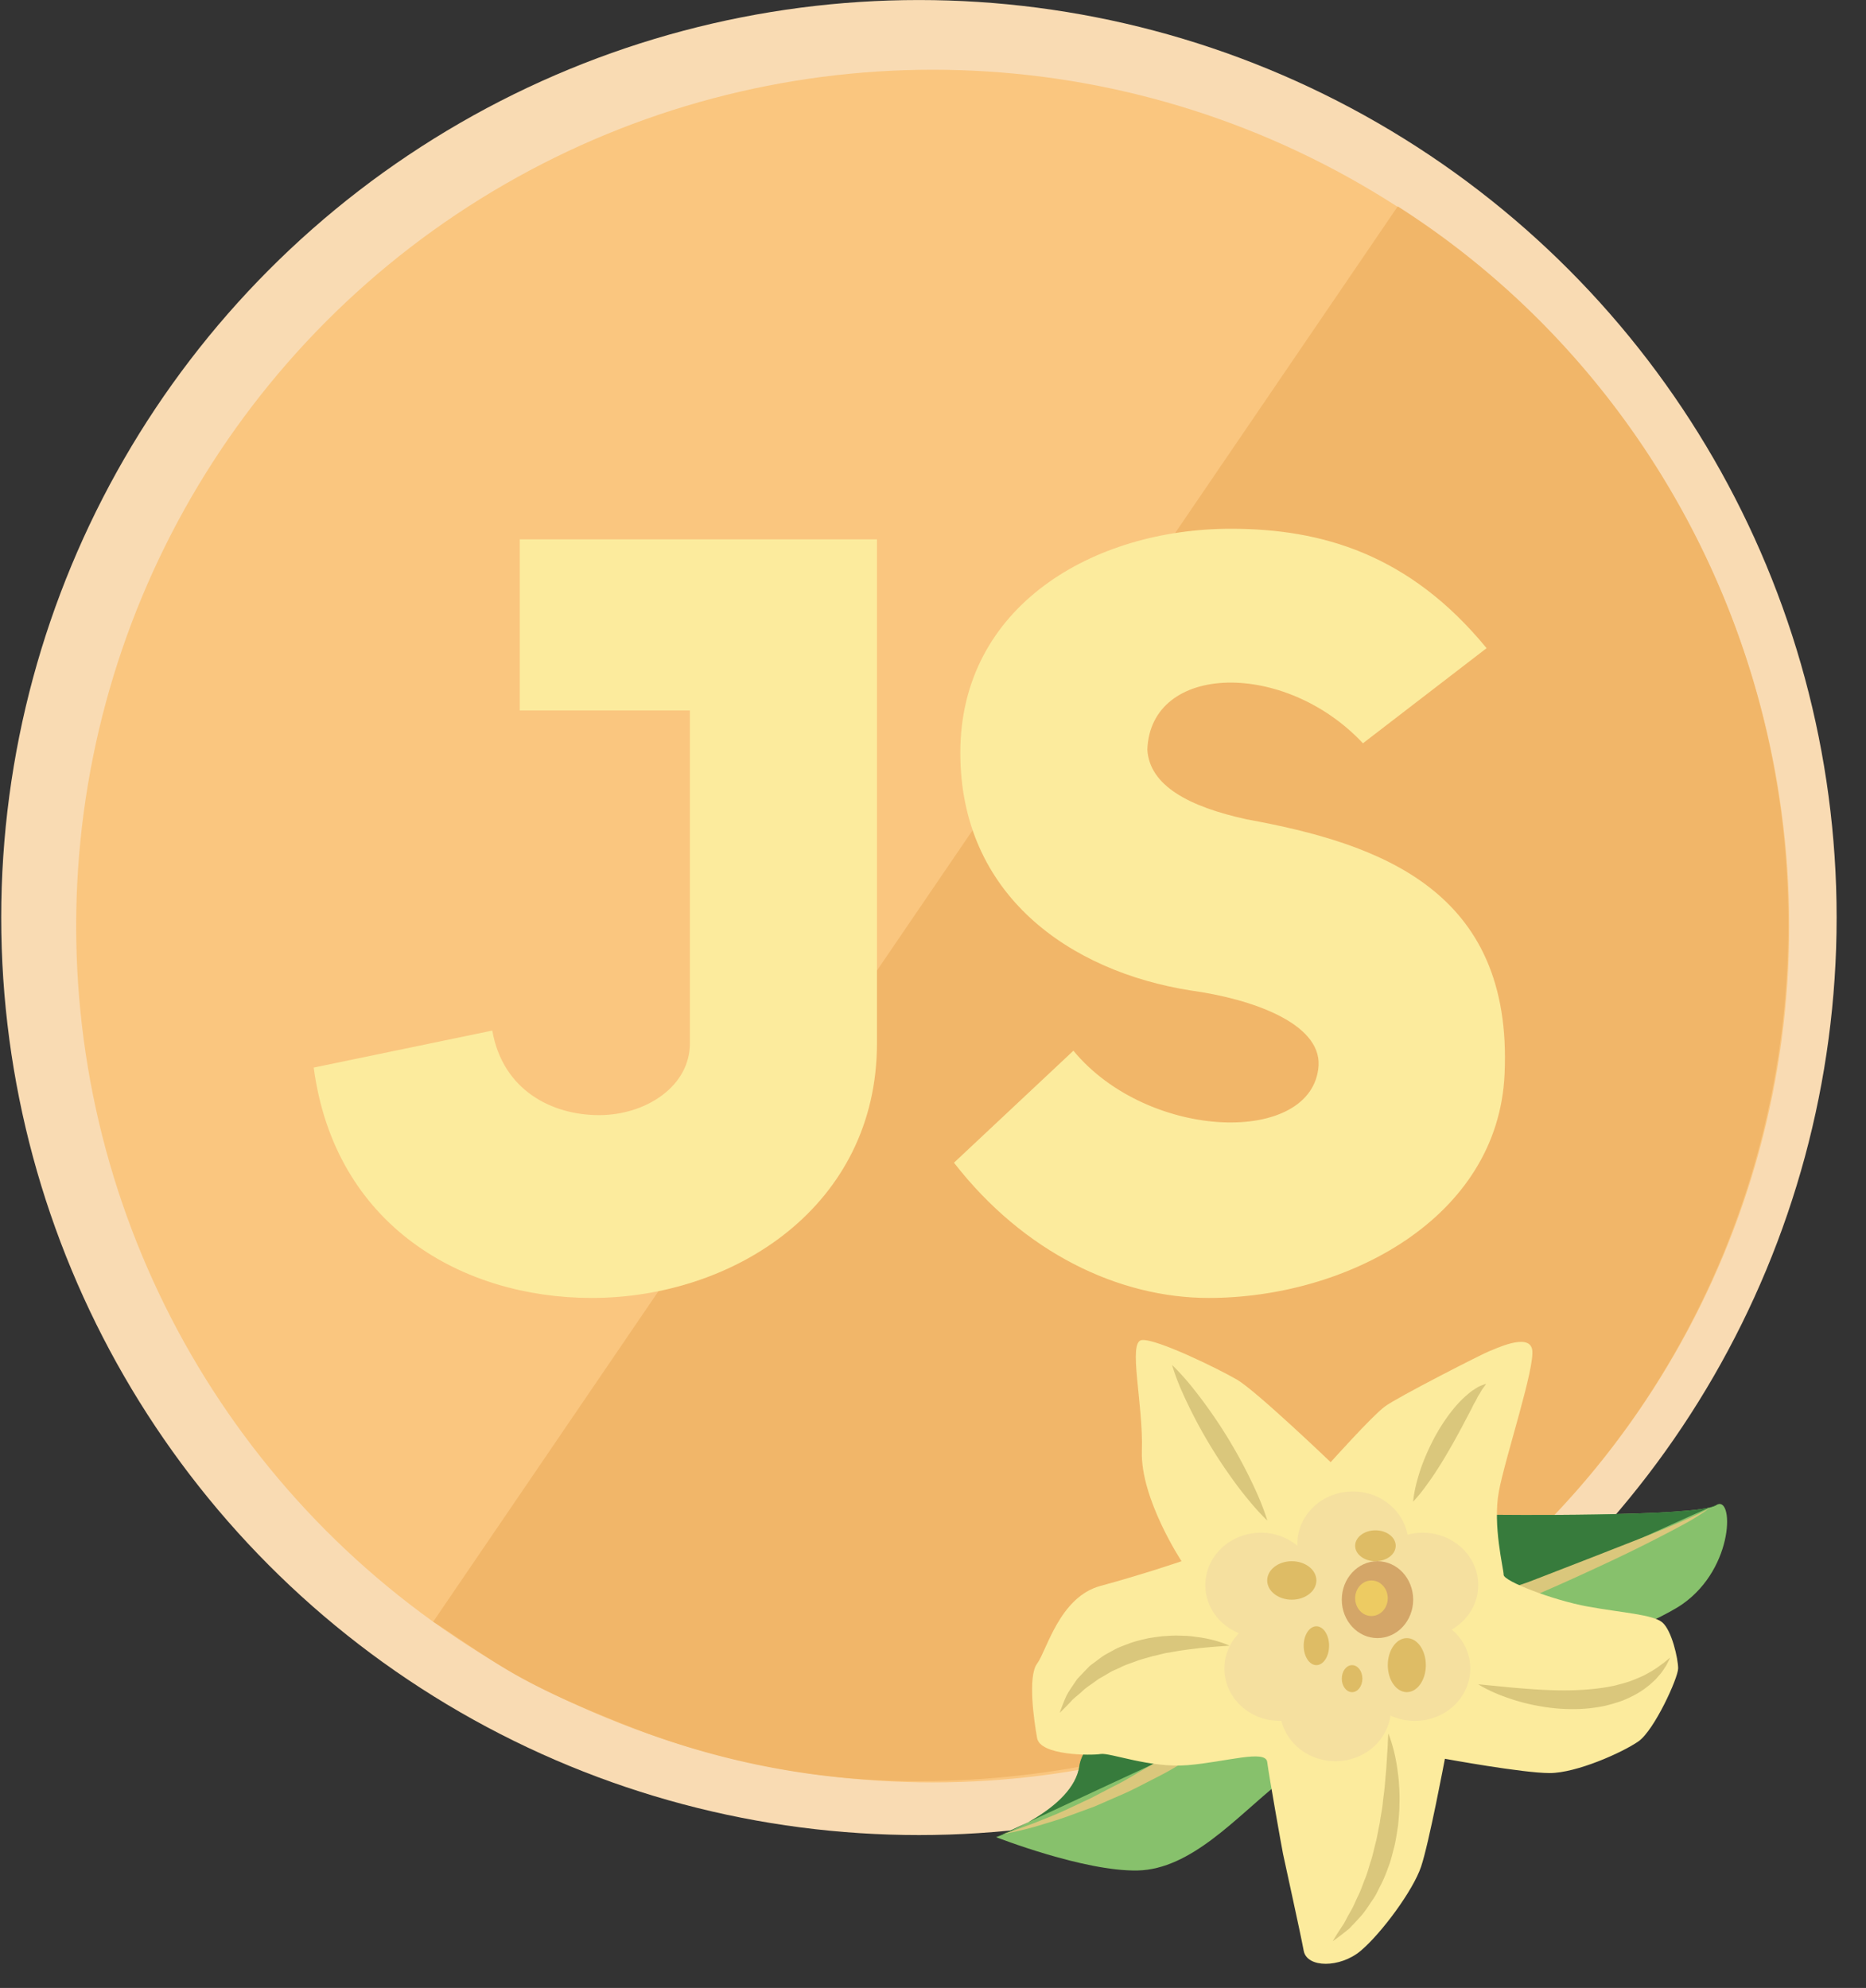 <svg width="61" height="65" viewBox="0 0 61 65" xmlns="http://www.w3.org/2000/svg"><rect x="0" y="0" width="61" height="65" fill="#333333" stroke="none"/><g fill="none"><ellipse fill="#F9DBB3" cx="30.04" cy="30.001" rx="30" ry="30"/><ellipse fill="#FAC67F" cx="30.49" cy="30.28" rx="28" ry="28"/><path d="M14.161 53.024c.907.585 1.793 1.232 2.762 1.773 1.118.624 2.33 1.131 3.532 1.609a25.669 25.669 0 0 0 9.5 1.834c8.138 0 15.596-3.233 20.766-8.614 4.859-5.057 7.74-12.008 7.74-19.425 0-9.696-4.996-18.499-12.769-23.453l-31.53 46.276z" fill="#F1B669"/><g fill="#FCEB9D"><path d="M16.093 33.698c.346 1.969 1.97 2.764 3.49 2.764 1.52 0 2.97-.933 2.97-2.35V23.231h-5.562v-5.597h11.677v16.478c0 5.321-4.664 8.327-9.327 8.327-4.215 0-8.395-2.35-9.086-7.532l5.838-1.21zM35.09 34.355c2.453 2.97 7.842 3.109 8.015.483.069-1.381-2.177-2.177-4.18-2.452-3.94-.622-7.532-3.11-7.532-7.773 0-4.802 4.352-7.324 8.844-7.324 2.97 0 5.838.83 8.36 3.904l-4.042 3.11c-2.556-2.73-6.944-2.626-7.048.207.069 1.174 1.348 1.865 3.248 2.28 4.353.794 8.706 2.315 8.43 8.325-.208 4.733-5.182 7.324-9.673 7.324-2.936 0-6.046-1.485-8.326-4.422l3.904-3.662z"/></g><g transform="translate(32.105 43.663)"><path d="M16.64 5.866s6.768.077 7.352-.312c.583-.39.622 2.022-1.09 3.228-1.711 1.206-11.864 4.784-13.225 5.874-1.361 1.09-2.84 2.8-4.59 2.84-1.75.039-4.629-1.09-4.629-1.09s2.53-.894 2.724-2.334c.194-1.439 5.056-5.083 5.056-5.083l8.402-3.123z" fill="#87C16C"/><path d="M16.64 5.866s6.768.077 7.352-.312C24.575 5.164.458 16.406.458 16.406s2.528-.894 2.723-2.334c.195-1.439 5.057-5.083 5.057-5.083l8.402-3.123z" fill="#377B3C"/><path d="M.671 16.308s.097-.027.274-.088c.178-.054.434-.157.76-.275.323-.131.719-.278 1.156-.488l.697-.327.757-.394c.267-.13.534-.288.808-.452.274-.165.567-.318.852-.503l.872-.576.225-.148.239-.152.471-.296c.319-.196.633-.406.97-.6l1.043-.559.53-.28.539-.259 1.084-.517a91.121 91.121 0 0 1 2.198-.942c.729-.3 1.453-.576 2.158-.835a38.35 38.35 0 0 1 1.04-.375l.497-.17.485-.187 1.8-.699c1.112-.438 2.044-.793 2.68-1.074.32-.14.571-.249.736-.336.085-.04.143-.08.183-.107.04-.027.062-.04.062-.04l-.057.047c-.037.03-.092.08-.172.129-.156.104-.39.252-.7.416-.616.331-1.505.79-2.593 1.294-.543.253-1.133.524-1.763.799l-.478.21-.505.199-1.02.405c-.694.273-1.4.581-2.124.88-.72.304-1.446.627-2.17.953l-1.077.501-.536.25a133.686 133.686 0 0 1-1.542.792c-.335.18-.66.385-.983.572L6.21 14.18c-.298.174-.602.32-.89.47-.29.15-.57.292-.849.407l-.792.346-.732.269c-.458.172-.87.286-1.204.389a10.89 10.89 0 0 1-1.072.247z" fill="#DAC77C"/><path d="M6.52 7.384S5.172 5.338 5.223 3.783c.052-1.556-.47-3.579-.001-3.63.468-.053 2.491.933 3.113 1.296.622.363 3.06 2.697 3.06 2.697s1.348-1.504 1.764-1.815c.415-.312 3.267-1.763 3.423-1.815.155-.052 1.296-.623 1.4-.052.104.57-.881 3.525-1.089 4.64-.207 1.116.156 2.517.156 2.725 0 .207 1.608.83 2.748 1.037 1.14.207 2.127.259 2.438.518.311.26.519 1.193.519 1.504 0 .311-.779 2.023-1.297 2.386-.52.363-2.023 1.037-2.905 1.037-.881 0-3.423-.467-3.423-.467s-.518 2.75-.778 3.527c-.26.777-1.297 2.179-1.971 2.749-.674.57-1.763.57-1.867 0-.104-.571-.623-2.905-.675-3.164-.052-.259-.466-2.593-.518-3.008-.052-.415-1.349 0-2.594.104-1.245.103-2.541-.416-2.853-.364-.311.052-1.971.052-2.074-.518-.104-.57-.312-2.023 0-2.438.311-.415.726-2.179 2.074-2.541 1.35-.364 2.647-.807 2.647-.807z" fill="#FCEB9D"/><path d="M15.355 9.62c.517-.302.863-.84.863-1.456 0-.945-.812-1.711-1.815-1.711-.172 0-.338.023-.496.066-.149-.804-.89-1.416-1.786-1.416-1.003 0-1.815.767-1.815 1.712l.003.064a1.867 1.867 0 0 0-1.196-.426c-1.003 0-1.815.766-1.815 1.711 0 .707.453 1.312 1.1 1.574-.296.305-.478.71-.478 1.155 0 .945.812 1.712 1.815 1.712l.05-.002c.188.756.906 1.32 1.765 1.32.924 0 1.684-.651 1.799-1.492.24.11.509.174.795.174 1.003 0 1.815-.767 1.815-1.712 0-.507-.234-.96-.604-1.273z" fill="#F5E09F"/><ellipse fill="#D4A668" cx="12.925" cy="8.641" rx="1.167" ry="1.257"/><ellipse fill="#DEBC65" cx="13.884" cy="10.782" rx=".622" ry=".883"/><ellipse fill="#DEBC65" cx="12.095" cy="11.224" rx=".337" ry=".442"/><ellipse fill="#DEBC65" cx="10.928" cy="10.147" rx=".415" ry=".635"/><ellipse fill="#DEBC65" cx="10.124" cy="8.013" rx=".804" ry=".629"/><ellipse fill="#DEBC65" cx="12.858" cy="6.879" rx=".663" ry=".505"/><ellipse fill="#EDCB62" cx="12.728" cy="8.595" rx=".533" ry=".581"/><path d="M16.219 11.408l1.056.103c.312.028.674.058 1.058.078.384.019.79.027 1.193.006.401-.02.797-.065 1.159-.145.178-.047.352-.09.513-.148.16-.06.307-.122.444-.187.132-.07.254-.138.358-.207.106-.066.19-.137.268-.189l.226-.186s-.042.098-.133.268c-.055.077-.111.183-.201.283l-.142.164-.177.162c-.13.109-.278.219-.447.313a3.371 3.371 0 0 1-.554.253c-.2.063-.409.13-.627.165a4.79 4.79 0 0 1-.658.074 5.934 5.934 0 0 1-1.282-.084 6.336 6.336 0 0 1-1.074-.274c-.615-.207-.98-.449-.98-.449zM13.278 13.014s.19.432.292 1.127c.023.173.052.362.06.563.015.201.021.414.013.633 0 .22-.023.448-.044.679-.035.23-.068.464-.122.695-.063.228-.11.461-.2.68a4.351 4.351 0 0 1-.27.63c-.05.1-.097.2-.149.292-.053.094-.117.178-.173.264-.113.17-.219.33-.345.458-.118.133-.23.25-.329.353-.11.093-.21.169-.29.232a5.87 5.87 0 0 1-.259.188s.06-.104.167-.273c.055-.084.12-.187.197-.298.065-.123.136-.26.22-.405.088-.141.151-.312.234-.481.086-.169.151-.357.224-.549.083-.188.133-.395.199-.6.07-.202.11-.42.167-.63.054-.213.085-.431.132-.643.026-.215.077-.425.096-.633.021-.207.053-.407.068-.598l.047-.543c.022-.338.041-.623.05-.823l.015-.318zM8.089 10.147s-.41.021-.995.08c-.146.021-.304.034-.468.06-.165.02-.337.053-.513.084-.178.02-.353.084-.536.117-.177.055-.362.097-.537.163-.174.066-.355.12-.516.204-.083.04-.166.077-.25.112-.08.04-.154.089-.23.132-.076.043-.149.089-.225.128l-.201.145c-.133.093-.262.181-.364.282-.105.097-.214.18-.301.262-.078.088-.153.163-.214.226-.123.125-.2.197-.2.197s.03-.095.096-.263c.033-.083.073-.186.127-.302.058-.111.138-.23.226-.36.046-.063.088-.136.142-.2l.182-.192.195-.202c.072-.062.154-.117.233-.178.08-.058.16-.122.246-.178a6.79 6.79 0 0 1 .272-.15c.18-.11.383-.174.58-.252.2-.07.405-.116.607-.162.204-.03.405-.066.6-.071.194-.018.382-.015.56-.005.177 0 .344.03.497.048.613.09.987.275.987.275zM9.32 6.051s-.282-.263-.637-.701c-.18-.217-.38-.478-.58-.764a15.962 15.962 0 0 1-1.56-2.73A7.411 7.411 0 0 1 6.21.968s.284.264.638.701a15.998 15.998 0 0 1 2.138 3.495c.23.515.336.887.336.887zM14.092 5.435s.02-.303.14-.724c.113-.424.328-.962.61-1.469.284-.505.641-.98.987-1.275.086-.074.161-.142.244-.19.079-.052.145-.095.208-.122.127-.052.197-.07.197-.07s-.045.066-.118.164c-.036.049-.07.122-.115.19-.047.07-.085.163-.138.251-.053.088-.099.197-.156.3a96.3 96.3 0 0 0-.175.333 26.29 26.29 0 0 1-.392.722c-.275.489-.573.972-.831 1.319a5.45 5.45 0 0 1-.46.571z" fill="#DAC77C"/></g></g></svg>
